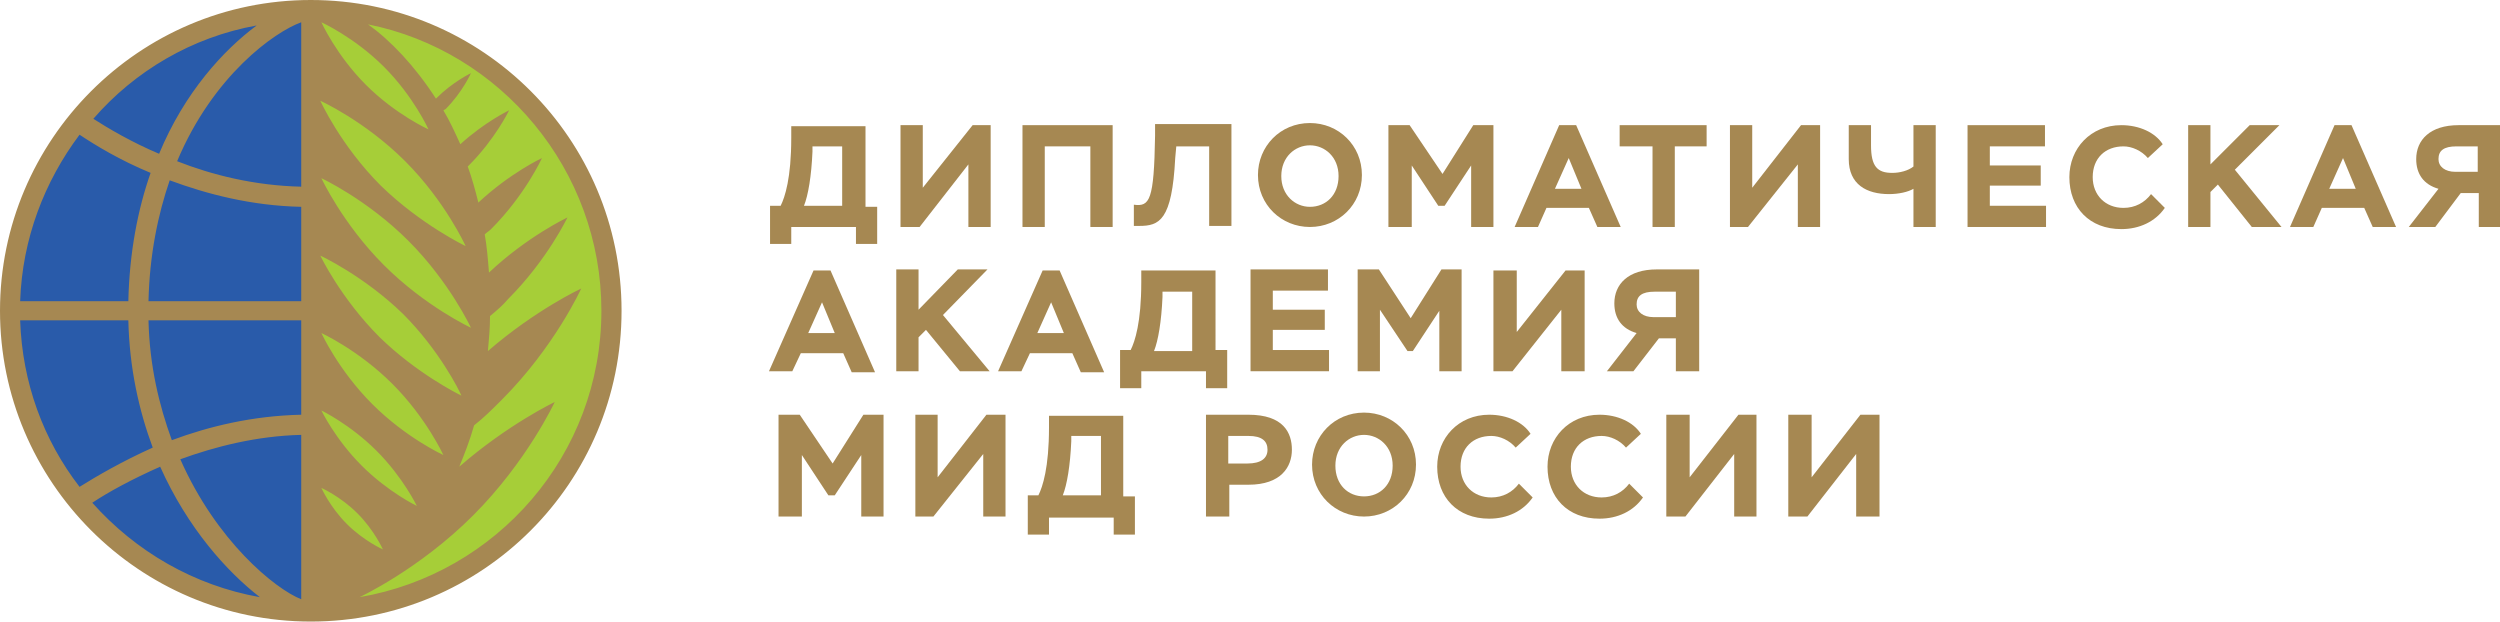 <?xml version="1.0" encoding="utf-8"?>
<!-- Generator: Adobe Illustrator 17.1.0, SVG Export Plug-In . SVG Version: 6.00 Build 0)  -->
<!DOCTYPE svg PUBLIC "-//W3C//DTD SVG 1.1//EN" "http://www.w3.org/Graphics/SVG/1.1/DTD/svg11.dtd">
<svg version="1.1" id="Layer_1" xmlns="http://www.w3.org/2000/svg" xmlns:xlink="http://www.w3.org/1999/xlink" x="0px" y="0px"
	 viewBox="0 0 235.7 58.6" style="enable-background:new 0 0 235.7 58.6;" xml:space="preserve">
<style type="text/css">
	.st0{clip-path:url(#SVGID_2_);fill:#A6CE38;}
	.st1{clip-path:url(#SVGID_2_);fill:#295BAA;}
	.st2{clip-path:url(#SVGID_2_);fill:#A68852;}
</style>
<g>
	<defs>
		<rect id="SVGID_1_" y="0" width="235.7" height="58.6"/>
	</defs>
	<clipPath id="SVGID_2_">
		<use xlink:href="#SVGID_1_"  style="overflow:visible;"/>
	</clipPath>
	<path class="st0" d="M29.2,0.4c16,0,28.9,12.9,28.9,28.9S45.2,58.2,29.2,58.2"/>
	<path class="st1" d="M29.3,0.4c-16,0-28.9,12.9-28.9,28.9s12.9,28.9,28.9,28.9"/>
	<path class="st2" d="M29.3,0C29.3,0,29.3,0,29.3,0L29.3,0C29.3,0,29.3,0,29.3,0C13.1,0,0,13.2,0,29.3s13.1,29.3,29.3,29.3
		c0,0,0,0,0,0l0,0c0,0,0,0,0,0c16.2,0,29.3-13.1,29.3-29.3C58.6,13.1,45.5,0,29.3,0 M24.2,2.4c-3.1,2.3-6.8,6.3-9.2,12.1
		c-2.6-1.1-4.8-2.4-6.2-3.3C12.7,6.7,18.1,3.5,24.2,2.4 M7.5,12.7c1.5,1,3.8,2.4,6.7,3.6c-1.2,3.4-2,7.5-2.1,12.1H1.9
		C2.1,22.5,4.2,17.1,7.5,12.7 M7.5,45.9c-3.4-4.4-5.4-9.8-5.6-15.7h10.2c0.1,4.5,1,8.5,2.3,12C11.5,43.5,9.1,44.9,7.5,45.9
		 M8.7,47.4c1.5-1,3.7-2.2,6.4-3.4c2.6,5.8,6.3,9.9,9.4,12.3C18.3,55.2,12.8,52,8.7,47.4 M28.4,56.5c-2.5-1-8-5.5-11.4-13.2
		c3.3-1.2,7.2-2.2,11.4-2.3V56.5z M28.4,39.1c-4.6,0.1-8.7,1.1-12.2,2.4c-1.2-3.3-2.1-7-2.2-11.3h14.4V39.1z M28.4,28.4H14
		c0.1-4.4,0.9-8.2,2-11.4c3.5,1.3,7.7,2.4,12.4,2.5V28.4z M28.4,17.6c-4.4-0.1-8.4-1.1-11.7-2.4c3.4-8.1,9.2-12.2,11.7-13.1V17.6z
		 M38.2,15.2c3.8,3.8,5.7,8,5.7,8s-4.2-2-8-5.7c-3.8-3.8-5.7-8-5.7-8S34.4,11.4,38.2,15.2 M30.3,2.1c0,0,3.1,1.4,5.9,4.2
		c2.8,2.8,4.2,5.9,4.2,5.9s-3.1-1.4-5.9-4.2C31.7,5.2,30.3,2.1,30.3,2.1 M38.5,22.7c3.9,3.9,5.9,8.2,5.9,8.2s-4.3-2-8.2-5.9
		c-3.9-3.9-5.9-8.2-5.9-8.2S34.6,18.8,38.5,22.7 M38,29.6c3.4,3.4,5.3,7.2,5.5,7.7c0,0,0,0,0,0c-0.4-0.2-4.2-2.1-7.7-5.5
		c-3.7-3.7-5.6-7.7-5.6-7.7S34.3,26,38,29.6 M37,36.2c3.2,3.2,4.8,6.7,4.8,6.7s-3.5-1.6-6.7-4.8s-4.8-6.7-4.8-6.7S33.8,33,37,36.2
		 M35.5,42.5c2.5,2.5,3.8,5.2,3.8,5.2s-2.7-1.3-5.2-3.8s-3.8-5.2-3.8-5.2S33,40,35.5,42.5 M30.3,46c0,0,1.8,0.8,3.4,2.4
		c1.6,1.6,2.4,3.4,2.4,3.4s-1.8-0.8-3.4-2.4C31.1,47.8,30.3,46,30.3,46 M33.9,56.3c0,0,5.6-2.6,10.7-7.7c5.1-5.1,7.7-10.7,7.7-10.7
		s-4.4,2.1-9,6.1c0.5-1.2,1-2.5,1.4-3.9c0.9-0.7,1.7-1.5,2.6-2.4c5-5,7.5-10.5,7.5-10.5s-4.3,2-8.8,5.9c0.1-1.1,0.2-2.2,0.2-3.3
		c0.6-0.5,1.2-1,1.7-1.6c3.7-3.7,5.6-7.7,5.6-7.7s-3.8,1.8-7.4,5.2c-0.1-1.3-0.2-2.5-0.4-3.6c0.2-0.2,0.4-0.3,0.6-0.5
		c3.2-3.2,4.8-6.7,4.8-6.7s-3,1.4-6,4.2c-0.3-1.2-0.6-2.3-1-3.4c0,0,0,0,0.1-0.1c2.5-2.5,3.8-5.2,3.8-5.2s-2.3,1.1-4.6,3.2
		c-0.5-1.1-1-2.2-1.6-3.2c0.1,0,0.1-0.1,0.2-0.1c1.6-1.6,2.4-3.4,2.4-3.4s-1.7,0.8-3.3,2.4c-2-3.1-4.3-5.5-6.4-7
		C47.2,4.8,56.7,16,56.7,29.3C56.7,42.9,46.8,54.1,33.9,56.3"/>
	<path class="st2" d="M72.6,19.4h1c0.4-0.8,1-2.6,1-6.4v-1.1h7v7.6h1.1V23h-2v-1.6h-6.1V23h-2V19.4z M76.6,14.3
		c-0.1,2.3-0.4,4.1-0.8,5.1h3.6v-5.6h-2.8L76.6,14.3z"/>
	<polygon class="st2" points="84.9,21.4 84.9,11.8 87,11.8 87,17.7 91.7,11.8 93.4,11.8 93.4,21.4 91.3,21.4 91.3,15.5 86.7,21.4 	
		"/>
	<polygon class="st2" points="102.8,13.8 98.5,13.8 98.5,21.4 96.4,21.4 96.4,11.8 104.9,11.8 104.9,21.4 102.8,21.4 	"/>
	<path class="st2" d="M113.9,13.8h-3l-0.1,1.1c-0.3,5.9-1.5,6.4-3.4,6.4c-0.2,0-0.4,0-0.5,0v-2c1.5,0.2,1.9-0.4,2-6.5l0-1.1h7.2v9.6
		h-2.1V13.8z"/>
	<path class="st2" d="M123.5,11.6c2.7,0,4.9,2.1,4.9,4.9c0,2.8-2.2,4.9-4.9,4.9c-2.7,0-4.9-2.1-4.9-4.9
		C118.6,13.8,120.7,11.6,123.5,11.6 M123.5,19.5c1.5,0,2.7-1.1,2.7-2.9c0-1.8-1.3-2.9-2.7-2.9c-1.4,0-2.7,1.1-2.7,2.9
		C120.8,18.4,122.1,19.5,123.5,19.5"/>
	<polygon class="st2" points="130.9,11.8 132.9,11.8 136,16.4 138.9,11.8 140.8,11.8 140.8,21.4 138.7,21.4 138.7,15.6 136.2,19.4 
		135.6,19.4 133.1,15.6 133.1,21.4 130.9,21.4 	"/>
	<path class="st2" d="M147,11.8h1.6l4.2,9.6h-2.2l-0.8-1.8h-4l-0.8,1.8h-2.2L147,11.8z M146.6,17.8h2.5l-1.2-2.9L146.6,17.8z"/>
	<polygon class="st2" points="152.7,11.8 160.9,11.8 160.9,13.8 157.9,13.8 157.9,21.4 155.8,21.4 155.8,13.8 152.7,13.8 	"/>
	<polygon class="st2" points="163.1,21.4 163.1,11.8 165.2,11.8 165.2,17.7 169.8,11.8 171.6,11.8 171.6,21.4 169.5,21.4 
		169.5,15.5 164.8,21.4 	"/>
	<path class="st2" d="M182.5,21.4h-2.1v-3.6c-0.5,0.3-1.4,0.5-2.3,0.5c-2.1,0-3.8-0.9-3.8-3.3v-3.2h2.1v1.9c0,2,0.6,2.6,2,2.6
		c0.7,0,1.5-0.2,2-0.6v-3.9h2.1V21.4z"/>
	<polygon class="st2" points="185.5,11.8 192.8,11.8 192.8,13.8 187.6,13.8 187.6,15.6 192.4,15.6 192.4,17.5 187.6,17.5 
		187.6,19.4 192.9,19.4 192.9,21.4 185.5,21.4 	"/>
	<path class="st2" d="M204.1,19.6c-0.9,1.3-2.4,2-4.1,2c-3,0-4.9-2-4.9-4.9c0-2.7,2-4.9,4.9-4.9c1.7,0,3.2,0.7,3.9,1.8l-1.4,1.3
		c-0.6-0.7-1.5-1.1-2.3-1.1c-1.7,0-2.9,1.1-2.9,2.9c0,1.7,1.2,2.9,2.9,2.9c1.1,0,2-0.5,2.6-1.3L204.1,19.6z"/>
	<polygon class="st2" points="206.3,11.8 208.4,11.8 208.4,15.5 212.1,11.8 214.9,11.8 210.7,16 215.1,21.4 212.3,21.4 209.1,17.4 
		208.4,18.1 208.4,21.4 206.3,21.4 	"/>
	<path class="st2" d="M220.1,11.8h1.6l4.2,9.6h-2.2l-0.8-1.8h-4l-0.8,1.8h-2.2L220.1,11.8z M219.6,17.8h2.5l-1.2-2.9L219.6,17.8z"/>
	<path class="st2" d="M233.6,18.2H232l-2.4,3.2h-2.5l2.8-3.6c-1.4-0.4-2.1-1.4-2.1-2.8c0-1.8,1.3-3.2,4-3.2h4v9.6h-2.1V18.2z
		 M233.6,16.2v-2.4h-2c-1.2,0-1.7,0.4-1.7,1.2c0,0.7,0.6,1.2,1.6,1.2H233.6z"/>
	<path class="st2" d="M76.7,25.5h1.6l4.2,9.6h-2.2l-0.8-1.8h-4L74.7,35h-2.2L76.7,25.5z M76.2,31.4h2.5l-1.2-2.9L76.2,31.4z"/>
	<polygon class="st2" points="84.5,25.4 86.6,25.4 86.6,29.2 90.3,25.4 93.1,25.4 88.9,29.7 93.3,35 90.5,35 87.3,31.1 86.6,31.8 
		86.6,35 84.5,35 	"/>
	<path class="st2" d="M98.3,25.5h1.6l4.2,9.6h-2.2l-0.8-1.8h-4L96.3,35h-2.2L98.3,25.5z M97.8,31.4h2.5l-1.2-2.9L97.8,31.4z"/>
	<path class="st2" d="M105.6,33h1c0.4-0.8,1-2.6,1-6.4v-1.1h7V33h1.1v3.6h-2V35h-6.1v1.6h-2V33z M109.6,28c-0.1,2.3-0.4,4.1-0.8,5.1
		h3.6v-5.6h-2.8L109.6,28z"/>
	<polygon class="st2" points="117.9,25.4 125.2,25.4 125.2,27.4 120,27.4 120,29.2 124.9,29.2 124.9,31.1 120,31.1 120,33 125.3,33 
		125.3,35 117.9,35 	"/>
	<polygon class="st2" points="128,25.4 130,25.4 133,30 135.9,25.4 137.8,25.4 137.8,35 135.7,35 135.7,29.3 133.2,33.1 132.7,33.1 
		130.1,29.2 130.1,35 128,35 	"/>
	<polygon class="st2" points="140.8,35 140.8,25.5 143,25.5 143,31.3 147.6,25.5 149.4,25.5 149.4,35 147.2,35 147.2,29.2 142.6,35 
			"/>
	<path class="st2" d="M158,31.9h-1.6L154,35h-2.5l2.8-3.6c-1.4-0.4-2.1-1.4-2.1-2.8c0-1.8,1.3-3.2,4-3.2h4V35H158V31.9z M158,29.9
		v-2.4h-2c-1.2,0-1.7,0.4-1.7,1.2c0,0.7,0.6,1.2,1.6,1.2H158z"/>
	<polygon class="st2" points="73.4,39.1 75.4,39.1 78.5,43.7 81.4,39.1 83.3,39.1 83.3,48.7 81.2,48.7 81.2,42.9 78.7,46.7 
		78.1,46.7 75.6,42.9 75.6,48.7 73.4,48.7 	"/>
	<polygon class="st2" points="86.3,48.7 86.3,39.1 88.4,39.1 88.4,45 93,39.1 94.8,39.1 94.8,48.7 92.7,48.7 92.7,42.8 88,48.7 	"/>
	<path class="st2" d="M96.9,46.7h1c0.4-0.8,1-2.6,1-6.4v-1.1h7v7.6h1.1v3.6h-2v-1.6h-6.1v1.6h-2V46.7z M101,41.6
		c-0.1,2.3-0.4,4.1-0.8,5.1h3.6v-5.6H101L101,41.6z"/>
	<path class="st2" d="M113.7,48.7v-9.6h4c3.3,0,4.1,1.7,4.1,3.3c0,1.6-1,3.3-4.1,3.3h-1.8v3H113.7z M115.8,41.1v2.6h1.8
		c1.3,0,1.9-0.5,1.9-1.3c0-0.8-0.5-1.3-1.8-1.3H115.8z"/>
	<path class="st2" d="M128.6,38.9c2.7,0,4.9,2.1,4.9,4.9c0,2.8-2.2,4.9-4.9,4.9c-2.7,0-4.9-2.1-4.9-4.9
		C123.7,41.1,125.8,38.9,128.6,38.9 M128.6,46.8c1.5,0,2.7-1.1,2.7-2.9c0-1.8-1.3-2.9-2.7-2.9c-1.4,0-2.7,1.1-2.7,2.9
		C125.9,45.7,127.1,46.8,128.6,46.8"/>
	<path class="st2" d="M144.5,46.9c-0.9,1.3-2.4,2-4.1,2c-3,0-4.9-2-4.9-4.9c0-2.7,2-4.9,4.9-4.9c1.7,0,3.2,0.7,3.9,1.8l-1.4,1.3
		c-0.6-0.7-1.5-1.1-2.3-1.1c-1.7,0-2.9,1.1-2.9,2.9c0,1.7,1.2,2.9,2.9,2.9c1.1,0,2-0.5,2.6-1.3L144.5,46.9z"/>
	<path class="st2" d="M154.9,46.9c-0.9,1.3-2.4,2-4.1,2c-3,0-4.9-2-4.9-4.9c0-2.7,2-4.9,4.9-4.9c1.7,0,3.2,0.7,3.9,1.8l-1.4,1.3
		c-0.6-0.7-1.5-1.1-2.3-1.1c-1.7,0-2.9,1.1-2.9,2.9c0,1.7,1.2,2.9,2.9,2.9c1.1,0,2-0.5,2.6-1.3L154.9,46.9z"/>
	<polygon class="st2" points="157.1,48.7 157.1,39.1 159.3,39.1 159.3,45 163.9,39.1 165.6,39.1 165.6,48.7 163.5,48.7 163.5,42.8 
		158.9,48.7 	"/>
	<polygon class="st2" points="168.6,48.7 168.6,39.1 170.8,39.1 170.8,45 175.4,39.1 177.2,39.1 177.2,48.7 175,48.7 175,42.8 
		170.4,48.7 	"/>
</g>
</svg>
